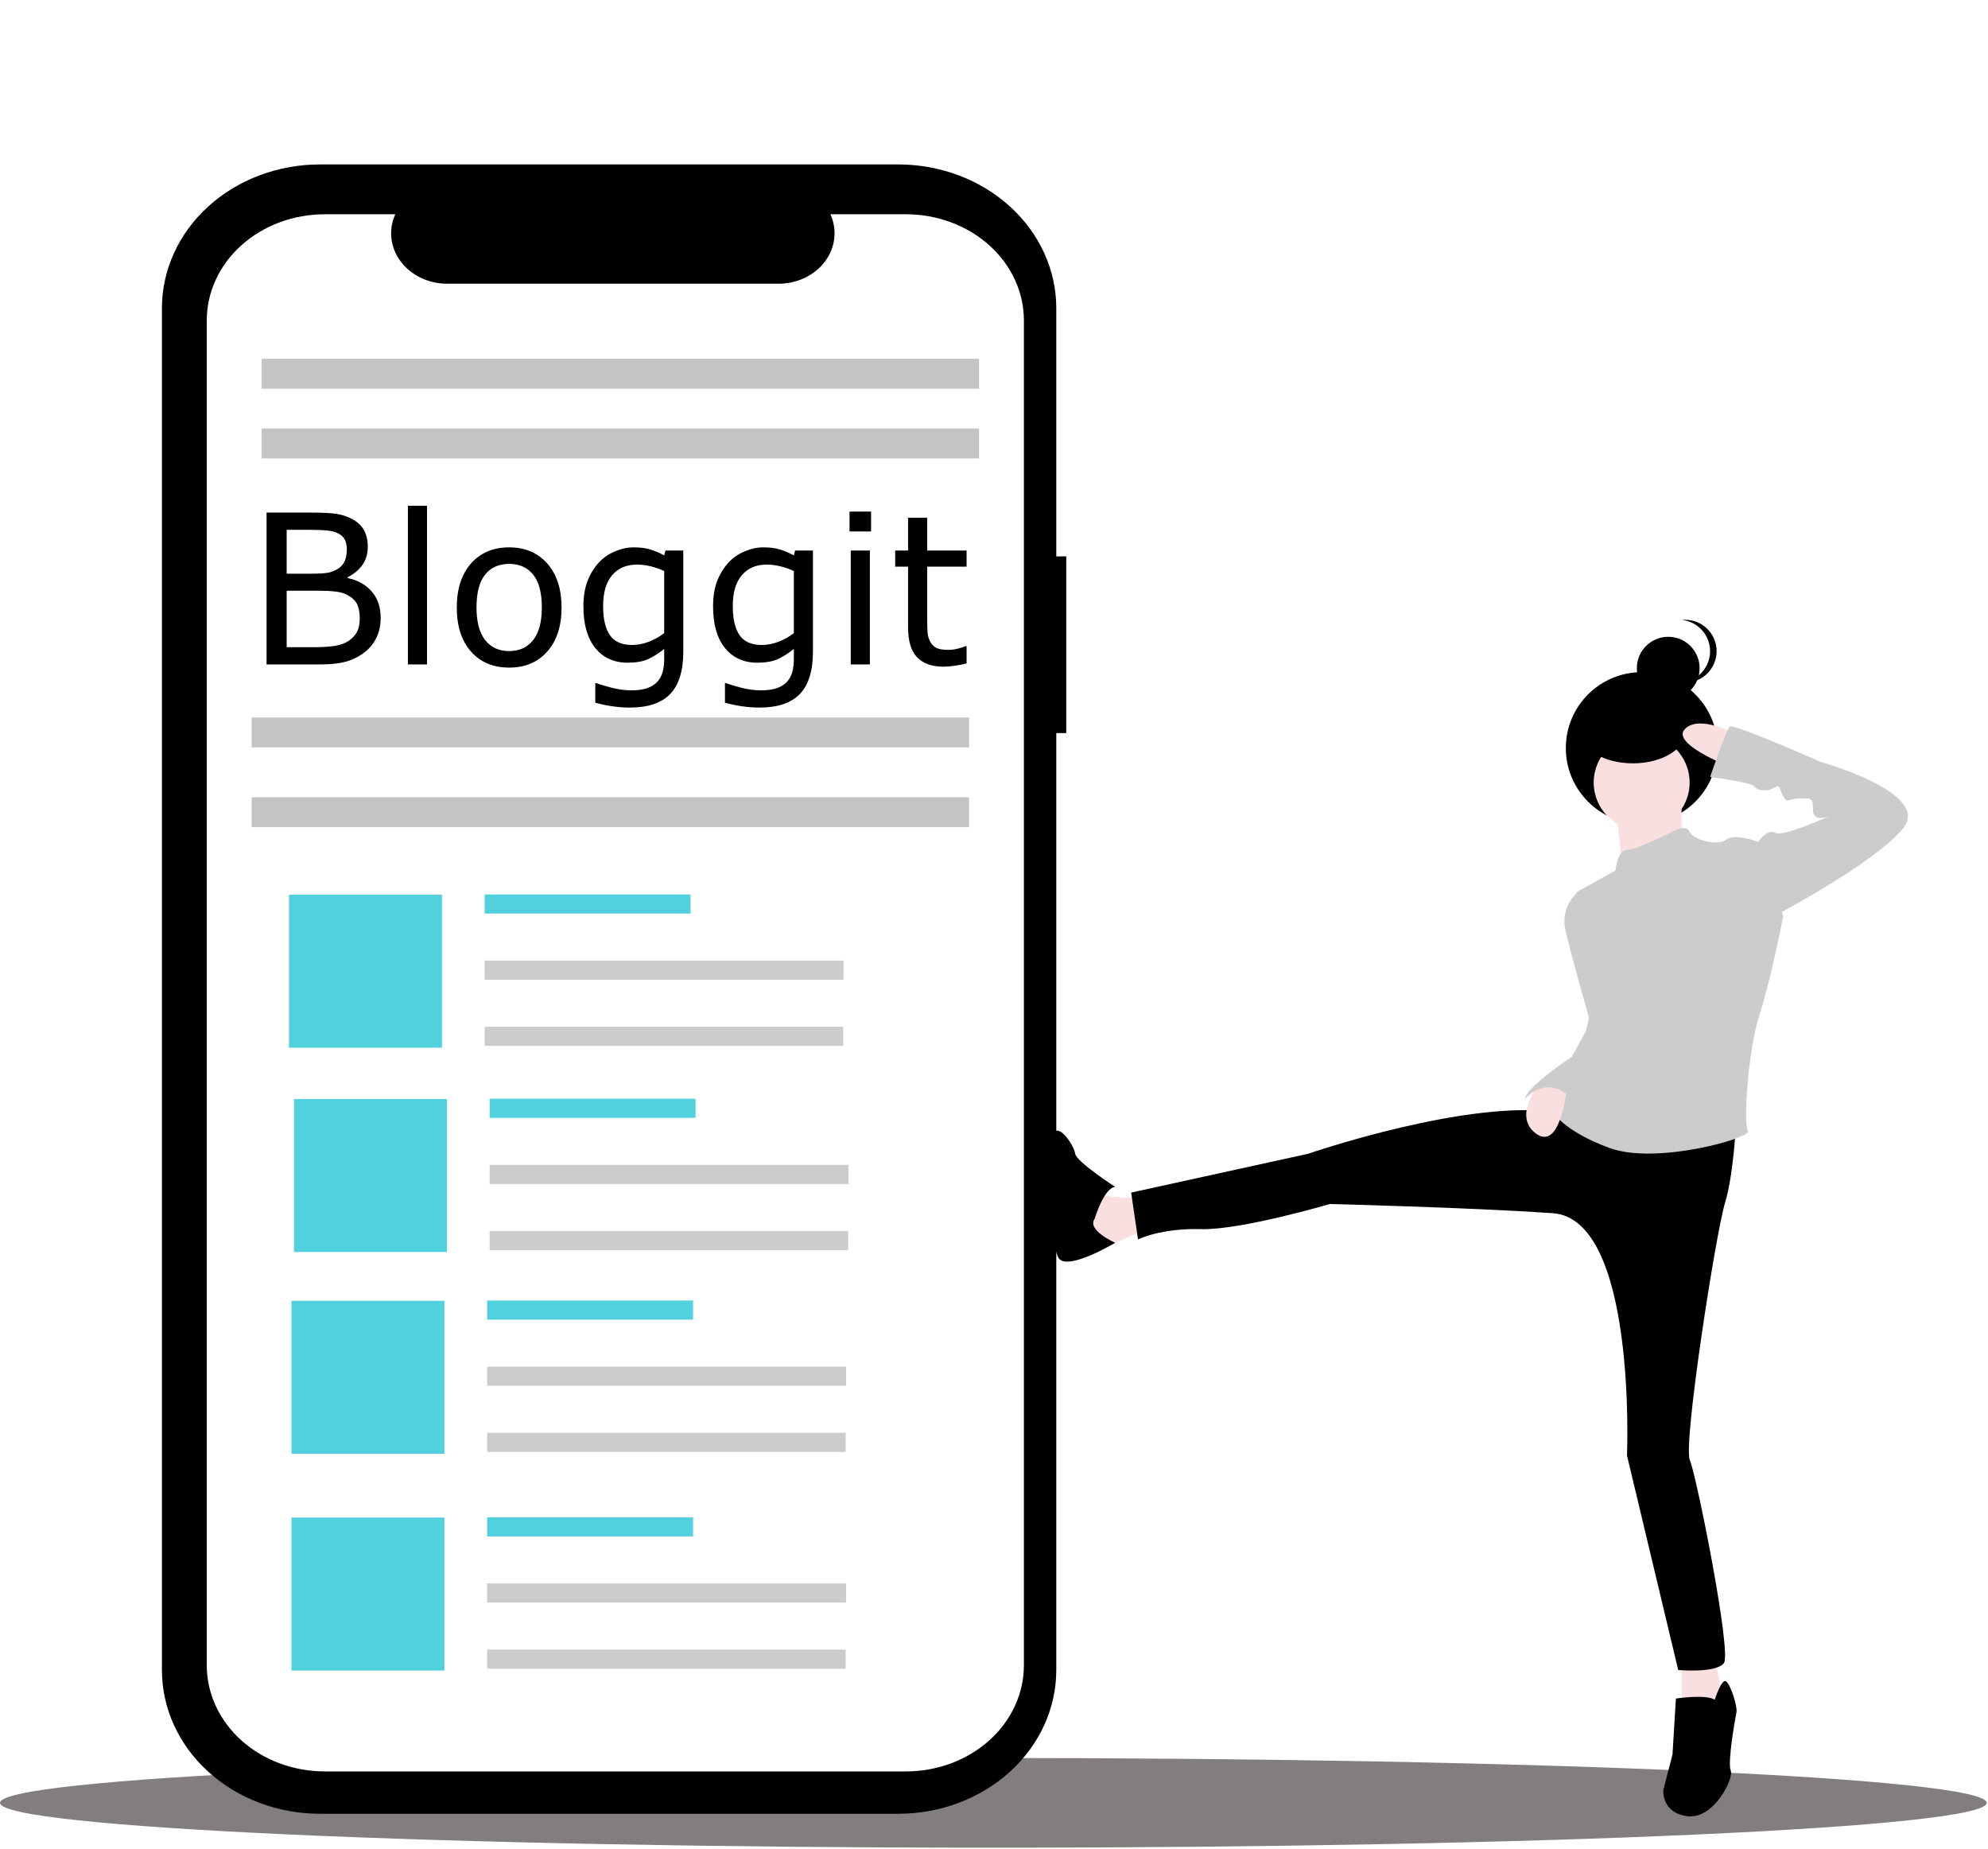 <svg width="798" height="742" viewBox="0 0 798 742" fill="none" xmlns="http://www.w3.org/2000/svg">
<rect width="798" height="742" fill="white"/>
<path d="M398.748 741.617C618.97 741.617 797.496 733.558 797.496 723.617C797.496 713.676 618.97 705.617 398.748 705.617C178.526 705.617 0 713.676 0 723.617C0 733.558 178.526 741.617 398.748 741.617Z" fill="#827E7E"/>
<path d="M428 223.316H424V123.672C424 116.098 422.36 108.599 419.172 101.602C415.985 94.605 411.313 88.247 405.424 82.891C399.535 77.536 392.544 73.288 384.849 70.39C377.154 67.492 368.907 66 360.579 66H128.421C120.093 66 111.846 67.492 104.151 70.39C96.456 73.288 89.465 77.536 83.576 82.891C77.686 88.247 73.015 94.605 69.828 101.602C66.64 108.599 65 116.098 65 123.672V670.328C65 677.902 66.64 685.401 69.828 692.398C73.015 699.395 77.686 705.753 83.576 711.108C89.465 716.464 96.456 720.712 104.151 723.61C111.846 726.508 120.093 728 128.421 728H360.579C368.907 728 377.154 726.508 384.849 723.61C392.544 720.712 399.535 716.464 405.424 711.108C411.313 705.753 415.985 699.395 419.172 692.398C422.36 685.401 424 677.902 424 670.328V294.245H428V223.316Z" fill="black"/>
<path d="M363.638 86H333.333C334.727 89.073 335.259 92.406 334.883 95.707C334.506 99.008 333.233 102.175 331.174 104.929C329.116 107.684 326.336 109.94 323.08 111.501C319.823 113.061 316.19 113.877 312.5 113.878H179.5C175.81 113.877 172.177 113.061 168.92 111.501C165.664 109.94 162.884 107.684 160.826 104.929C158.767 102.175 157.494 99.008 157.117 95.707C156.741 92.406 157.273 89.073 158.666 86H130.362C124.143 86 117.984 87.102 112.238 89.242C106.491 91.382 101.27 94.52 96.872 98.475C92.474 102.43 88.985 107.125 86.605 112.293C84.225 117.46 83 122.999 83 128.592V668.408C83 674.001 84.225 679.54 86.605 684.707C88.985 689.875 92.474 694.57 96.872 698.525C101.27 702.48 106.491 705.617 112.238 707.758C117.984 709.898 124.143 711 130.362 711H363.638C369.857 711 376.016 709.898 381.762 707.758C387.509 705.617 392.73 702.48 397.128 698.525C401.526 694.57 405.015 689.875 407.395 684.707C409.775 679.54 411 674.001 411 668.408V128.592C411 122.999 409.775 117.46 407.395 112.293C405.015 107.125 401.526 102.43 397.128 98.475C392.73 94.52 387.509 91.383 381.762 89.242C376.016 87.102 369.857 86 363.638 86Z" fill="white"/>
<rect x="101" y="320" width="288" height="12" fill="#C4C4C4"/>
<path d="M279.2 441H196.54V448.676H279.2V441Z" fill="#51D0DE"/>
<path d="M340.609 467.554H196.54V475.23H340.609V467.554Z" fill="#CCCCCC"/>
<path d="M340.468 494.108H196.54V501.784H340.468V494.108Z" fill="#CCCCCC"/>
<path d="M179.409 441.114H118V502.523H179.409V441.114Z" fill="#51D0DE"/>
<path d="M278.2 522H195.54V529.676H278.2V522Z" fill="#51D0DE"/>
<path d="M339.609 548.554H195.54V556.23H339.609V548.554Z" fill="#CCCCCC"/>
<path d="M339.468 575.108H195.54V582.784H339.468V575.108Z" fill="#CCCCCC"/>
<path d="M178.409 522.114H117V583.523H178.409V522.114Z" fill="#51D0DE"/>
<path d="M277.2 359H194.54V366.676H277.2V359Z" fill="#51D0DE"/>
<path d="M338.609 385.554H194.54V393.23H338.609V385.554Z" fill="#CCCCCC"/>
<path d="M338.468 412.108H194.54V419.784H338.468V412.108Z" fill="#CCCCCC"/>
<path d="M177.409 359.114H116V420.523H177.409V359.114Z" fill="#51D0DE"/>
<path d="M278.199 609H195.54V616.676H278.199V609Z" fill="#51D0DE"/>
<path d="M339.609 635.554H195.54V643.23H339.609V635.554Z" fill="#CCCCCC"/>
<path d="M339.468 662.109H195.54V669.785H339.468V662.109Z" fill="#CCCCCC"/>
<path d="M178.409 609.114H117V670.523H178.409V609.114Z" fill="#51D0DE"/>
<path d="M658.987 330.691C675.804 330.691 689.437 317.058 689.437 300.242C689.437 283.425 675.804 269.792 658.987 269.792C642.171 269.792 628.538 283.425 628.538 300.242C628.538 317.058 642.171 330.691 658.987 330.691Z" fill="black"/>
<path d="M675.019 320.513C675.019 320.513 674.561 339.309 676.395 339.767C678.228 340.226 651.181 347.561 651.181 347.561L648.43 321.888L675.019 320.513Z" fill="#F9DFDF"/>
<path d="M461.392 480.963C461.392 480.963 441.221 480.963 440.762 478.671C440.304 476.379 436.178 497.467 436.178 497.467L444.43 500.217C444.43 500.217 460.016 493.341 461.392 493.341C462.767 493.341 461.392 480.963 461.392 480.963Z" fill="#F9DFDF"/>
<path d="M439.387 489.215C439.387 489.215 443.055 476.837 447.639 476.379C447.639 476.379 432.052 466.293 431.594 463.084C431.135 459.875 425.634 451.624 423.342 454.374C421.05 457.125 421.05 500.676 425.176 505.26C429.302 509.844 447.639 498.816 447.639 498.816C447.639 498.816 436.178 493.799 439.387 489.215Z" fill="black"/>
<path d="M688.314 664.793L691.981 684.505L675.019 687.256V664.793H688.314Z" fill="#F9DFDF"/>
<path d="M688.314 682.213C688.314 682.213 691.064 673.503 692.898 674.878C694.732 676.254 697.482 684.964 697.024 687.256C696.565 689.548 693.356 707.427 694.732 710.636C696.107 713.845 687.855 730.348 677.311 728.973C666.768 727.598 667.684 718.429 667.684 718.429L671.352 704.218L672.727 681.755C672.727 681.755 684.646 679.921 688.314 682.213Z" fill="black"/>
<path d="M669.639 280.794C676.598 280.794 682.239 275.152 682.239 268.194C682.239 261.235 676.598 255.594 669.639 255.594C662.68 255.594 657.039 261.235 657.039 268.194C657.039 275.152 662.68 280.794 669.639 280.794Z" fill="black"/>
<path d="M686.439 261.369C686.439 258.255 685.285 255.25 683.201 252.936C681.116 250.622 678.249 249.162 675.151 248.837C675.588 248.792 676.026 248.769 676.464 248.769C679.806 248.769 683.01 250.097 685.373 252.46C687.736 254.822 689.064 258.027 689.064 261.369C689.064 264.711 687.736 267.915 685.373 270.278C683.01 272.641 679.806 273.969 676.464 273.969C676.026 273.969 675.588 273.946 675.151 273.901C678.249 273.576 681.116 272.116 683.201 269.802C685.285 267.487 686.439 264.483 686.439 261.369Z" fill="black"/>
<path d="M658.974 333.349C669.608 333.349 678.228 324.729 678.228 314.095C678.228 303.462 669.608 294.841 658.974 294.841C648.341 294.841 639.72 303.462 639.72 314.095C639.72 324.729 648.341 333.349 658.974 333.349Z" fill="#F9DFDF"/>
<path d="M697.024 447.956C697.024 447.956 696.107 470.878 692.44 482.797C688.772 494.716 675.55 579.601 678.301 586.019C681.051 592.437 695.19 663.418 691.981 667.543C688.772 671.669 673.644 670.294 673.644 670.294L653.087 584.185C653.087 584.185 657.141 489.215 623.217 486.923C589.293 484.631 533.823 483.255 533.823 483.255C533.823 483.255 498.066 493.799 482.021 493.341C465.976 492.882 456.807 497.466 456.807 497.466L454.057 478.671L525.113 463.084C525.113 463.084 590.21 440.621 625.967 446.581C661.725 452.541 697.024 447.956 697.024 447.956Z" fill="black"/>
<path d="M671.352 333.808C671.352 333.808 676.853 330.599 678.228 333.808C679.604 337.017 689.231 339.767 692.898 337.017C696.565 334.266 705.734 337.933 705.734 337.933L715.819 367.731C715.819 367.731 710.777 393.403 706.192 407.615C701.608 421.826 699.774 451.165 701.608 453.916C703.442 456.666 664.934 467.669 646.138 460.792C627.343 453.916 623.217 446.123 623.217 446.123C623.217 446.123 643.846 416.783 636.97 403.03C630.093 389.277 635.594 373.691 635.594 373.691L632.844 358.104L648.43 349.394C648.43 349.394 649.347 341.142 653.015 341.142C656.682 341.142 671.352 333.808 671.352 333.808Z" fill="#CCCCCC"/>
<path d="M639.72 358.563H632.844C630.936 360.348 629.515 362.589 628.713 365.075C627.911 367.561 627.755 370.211 628.26 372.774C630.093 381.484 638.363 410.361 638.363 410.361L645.221 392.486L639.72 358.563Z" fill="#CCCCCC"/>
<path d="M619.974 432.184C619.974 432.184 606.255 447.039 616.34 454.833C626.426 462.626 628.911 436.954 628.911 436.954L619.974 432.184Z" fill="#F9DFDF"/>
<path d="M639.72 401.197L636.511 414.033L631.01 424.118C631.01 424.118 612.215 436.496 612.215 441.08C612.215 441.08 620.466 430.536 631.01 441.08L640.408 418.388L639.72 401.197Z" fill="#CCCCCC"/>
<path d="M655.445 306.385C667.043 306.385 676.445 300.744 676.445 293.786C676.445 286.827 667.043 281.186 655.445 281.186C643.848 281.186 634.446 286.827 634.446 293.786C634.446 300.744 643.848 306.385 655.445 306.385Z" fill="black"/>
<path d="M697.024 294.841C697.024 294.841 682.354 286.59 676.395 292.549C670.435 298.509 694.273 307.677 694.273 307.677L697.024 294.841Z" fill="#F9DFDF"/>
<path d="M702.525 340.226L705.734 337.933C705.734 337.933 709.401 332.432 712.61 334.266C715.819 336.1 734.615 327.39 734.615 327.39C734.615 327.39 727.739 330.599 727.739 325.097C727.739 319.596 726.822 320.513 722.237 320.513C717.653 320.513 717.653 322.805 715.819 319.596C713.986 316.387 714.903 314.554 711.694 316.387C708.485 318.221 704.817 316.846 703.9 315.47C702.983 314.095 686.48 311.803 686.48 311.803C686.48 311.803 692.898 293.007 694.273 291.632C695.649 290.257 730.948 305.844 730.948 305.844C730.948 305.844 775.415 318.221 763.954 332.432C752.494 346.644 711.235 368.19 711.235 368.19L702.525 340.226Z" fill="#CCCCCC"/>
<g style="mix-blend-mode:darken" filter="url(#filter0_d)">
<path d="M152.807 243.941C152.807 246.969 152.237 249.644 151.094 251.962C149.952 254.282 148.416 256.193 146.484 257.694C144.2 259.493 141.685 260.777 138.939 261.54C136.22 262.304 132.753 262.686 128.537 262.686H107V201.743H124.989C129.422 201.743 132.739 201.906 134.942 202.234C137.144 202.561 139.252 203.244 141.263 204.28C143.494 205.453 145.111 206.967 146.117 208.823C147.124 210.652 147.628 212.848 147.628 215.412C147.628 218.306 146.893 220.775 145.424 222.82C143.956 224.84 141.998 226.464 139.551 227.691V228.019C143.657 228.865 146.893 230.679 149.259 233.463C151.624 236.219 152.807 239.711 152.807 243.941ZM139.224 216.477C139.224 215.004 138.979 213.762 138.491 212.752C138 211.743 137.212 210.924 136.124 210.297C134.847 209.56 133.296 209.11 131.474 208.946C129.653 208.755 127.396 208.659 124.703 208.659H115.077V226.26H125.519C128.049 226.26 130.06 226.137 131.556 225.89C133.052 225.618 134.438 225.072 135.716 224.253C136.995 223.435 137.892 222.384 138.409 221.102C138.953 219.792 139.224 218.251 139.224 216.477ZM144.405 244.269C144.405 241.812 144.038 239.861 143.303 238.416C142.568 236.97 141.237 235.741 139.305 234.731C138 234.049 136.41 233.613 134.533 233.421C132.685 233.204 130.427 233.094 127.763 233.094H115.077V255.77H125.764C129.299 255.77 132.196 255.592 134.452 255.237C136.709 254.855 138.559 254.173 140 253.191C141.522 252.127 142.638 250.912 143.344 249.548C144.051 248.184 144.405 246.423 144.405 244.269ZM171.407 262.686H163.739V199H171.407V262.686ZM225.412 239.847C225.412 247.297 223.509 253.178 219.702 257.488C215.896 261.8 210.796 263.956 204.407 263.956C197.961 263.956 192.836 261.8 189.028 257.488C185.248 253.178 183.358 247.297 183.358 239.847C183.358 232.399 185.248 226.518 189.028 222.207C192.836 217.868 197.961 215.699 204.407 215.699C210.796 215.699 215.896 217.868 219.702 222.207C223.509 226.518 225.412 232.399 225.412 239.847ZM217.5 239.847C217.5 233.927 216.343 229.534 214.032 226.668C211.721 223.776 208.512 222.331 204.407 222.331C200.246 222.331 197.01 223.776 194.698 226.668C192.414 229.534 191.272 233.927 191.272 239.847C191.272 245.579 192.427 249.93 194.739 252.904C197.05 255.851 200.273 257.324 204.407 257.324C208.484 257.324 211.68 255.865 213.991 252.945C216.33 249.998 217.5 245.632 217.5 239.847ZM274.279 257.488C274.279 265.238 272.525 270.927 269.017 274.555C265.509 278.185 260.111 280 252.823 280C250.403 280 248.038 279.822 245.726 279.467C243.442 279.14 241.185 278.663 238.954 278.035V270.177H239.363C240.613 270.668 242.599 271.268 245.318 271.978C248.038 272.714 250.757 273.083 253.476 273.083C256.086 273.083 258.249 272.769 259.961 272.142C261.674 271.514 263.007 270.641 263.958 269.522C264.911 268.457 265.59 267.175 265.998 265.674C266.407 264.173 266.61 262.495 266.61 260.641V256.465C264.299 258.321 262.082 259.712 259.961 260.641C257.868 261.54 255.189 261.991 251.926 261.991C246.487 261.991 242.164 260.026 238.954 256.097C235.774 252.14 234.182 246.574 234.182 239.398C234.182 235.469 234.727 232.084 235.814 229.247C236.929 226.382 238.438 223.913 240.342 221.838C242.109 219.901 244.258 218.401 246.786 217.336C249.316 216.245 251.831 215.699 254.333 215.699C256.97 215.699 259.173 215.972 260.94 216.518C262.735 217.037 264.625 217.841 266.61 218.933L267.1 216.968H274.279V257.488ZM266.61 250.121V225.195C264.57 224.268 262.667 223.613 260.9 223.23C259.159 222.82 257.419 222.616 255.679 222.616C251.464 222.616 248.146 224.036 245.726 226.873C243.306 229.711 242.095 233.831 242.095 239.234C242.095 244.363 242.993 248.252 244.788 250.899C246.582 253.546 249.56 254.869 253.721 254.869C255.95 254.869 258.18 254.446 260.41 253.599C262.667 252.727 264.733 251.567 266.61 250.121ZM326.326 257.488C326.326 265.238 324.572 270.927 321.063 274.555C317.556 278.185 312.159 280 304.87 280C302.45 280 300.085 279.822 297.774 279.467C295.489 279.14 293.233 278.663 291.002 278.035V270.177H291.41C292.661 270.668 294.646 271.268 297.365 271.978C300.085 272.714 302.804 273.083 305.523 273.083C308.133 273.083 310.295 272.769 312.009 272.142C313.723 271.514 315.054 270.641 316.007 269.522C316.958 268.457 317.638 267.175 318.046 265.674C318.453 264.173 318.658 262.495 318.658 260.641V256.465C316.346 258.321 314.13 259.712 312.009 260.641C309.915 261.54 307.237 261.991 303.974 261.991C298.535 261.991 294.212 260.026 291.002 256.097C287.821 252.14 286.23 246.574 286.23 239.398C286.23 235.469 286.774 232.084 287.861 229.247C288.976 226.382 290.485 223.913 292.389 221.838C294.157 219.901 296.305 218.401 298.833 217.336C301.363 216.245 303.878 215.699 306.379 215.699C309.017 215.699 311.22 215.972 312.988 216.518C314.782 217.037 316.672 217.841 318.658 218.933L319.147 216.968H326.326V257.488ZM318.658 250.121V225.195C316.618 224.268 314.715 223.613 312.947 223.23C311.206 222.82 309.466 222.616 307.726 222.616C303.512 222.616 300.194 224.036 297.774 226.873C295.354 229.711 294.144 233.831 294.144 239.234C294.144 244.363 295.04 248.252 296.835 250.899C298.63 253.546 301.607 254.869 305.768 254.869C307.998 254.869 310.227 254.446 312.458 253.599C314.715 252.727 316.781 251.567 318.658 250.121ZM349.658 209.314H341.01V201.333H349.658V209.314ZM349.168 262.686H341.5V216.968H349.168V262.686ZM388 262.278C386.559 262.659 384.981 262.973 383.268 263.218C381.582 263.464 380.073 263.588 378.74 263.588C374.091 263.588 370.555 262.332 368.135 259.821C365.715 257.311 364.505 253.286 364.505 247.747V223.435H359.325V216.968H364.505V203.829H372.174V216.968H388V223.435H372.174V244.269C372.174 246.67 372.227 248.552 372.337 249.916C372.445 251.254 372.826 252.508 373.479 253.682C374.077 254.773 374.893 255.578 375.926 256.097C376.986 256.588 378.59 256.833 380.739 256.833C381.991 256.833 383.296 256.656 384.655 256.301C386.015 255.919 386.994 255.606 387.591 255.36H388V262.278Z" fill="black"/>
</g>
<path d="M105 172H393V184H105V172Z" fill="#C4C4C4"/>
<path d="M105 144H393V156H105V144Z" fill="#C4C4C4"/>
<rect x="101" y="288" width="288" height="12" fill="#C4C4C4"/>
<defs>
<filter id="filter0_d" x="103" y="199" width="289" height="89" filterUnits="userSpaceOnUse" color-interpolation-filters="sRGB">
<feFlood flood-opacity="0" result="BackgroundImageFix"/>
<feColorMatrix in="SourceAlpha" type="matrix" values="0 0 0 0 0 0 0 0 0 0 0 0 0 0 0 0 0 0 127 0"/>
<feOffset dy="4"/>
<feGaussianBlur stdDeviation="2"/>
<feColorMatrix type="matrix" values="0 0 0 0 0 0 0 0 0 0 0 0 0 0 0 0 0 0 0.25 0"/>
<feBlend mode="normal" in2="BackgroundImageFix" result="effect1_dropShadow"/>
<feBlend mode="normal" in="SourceGraphic" in2="effect1_dropShadow" result="shape"/>
</filter>
</defs>
</svg>
